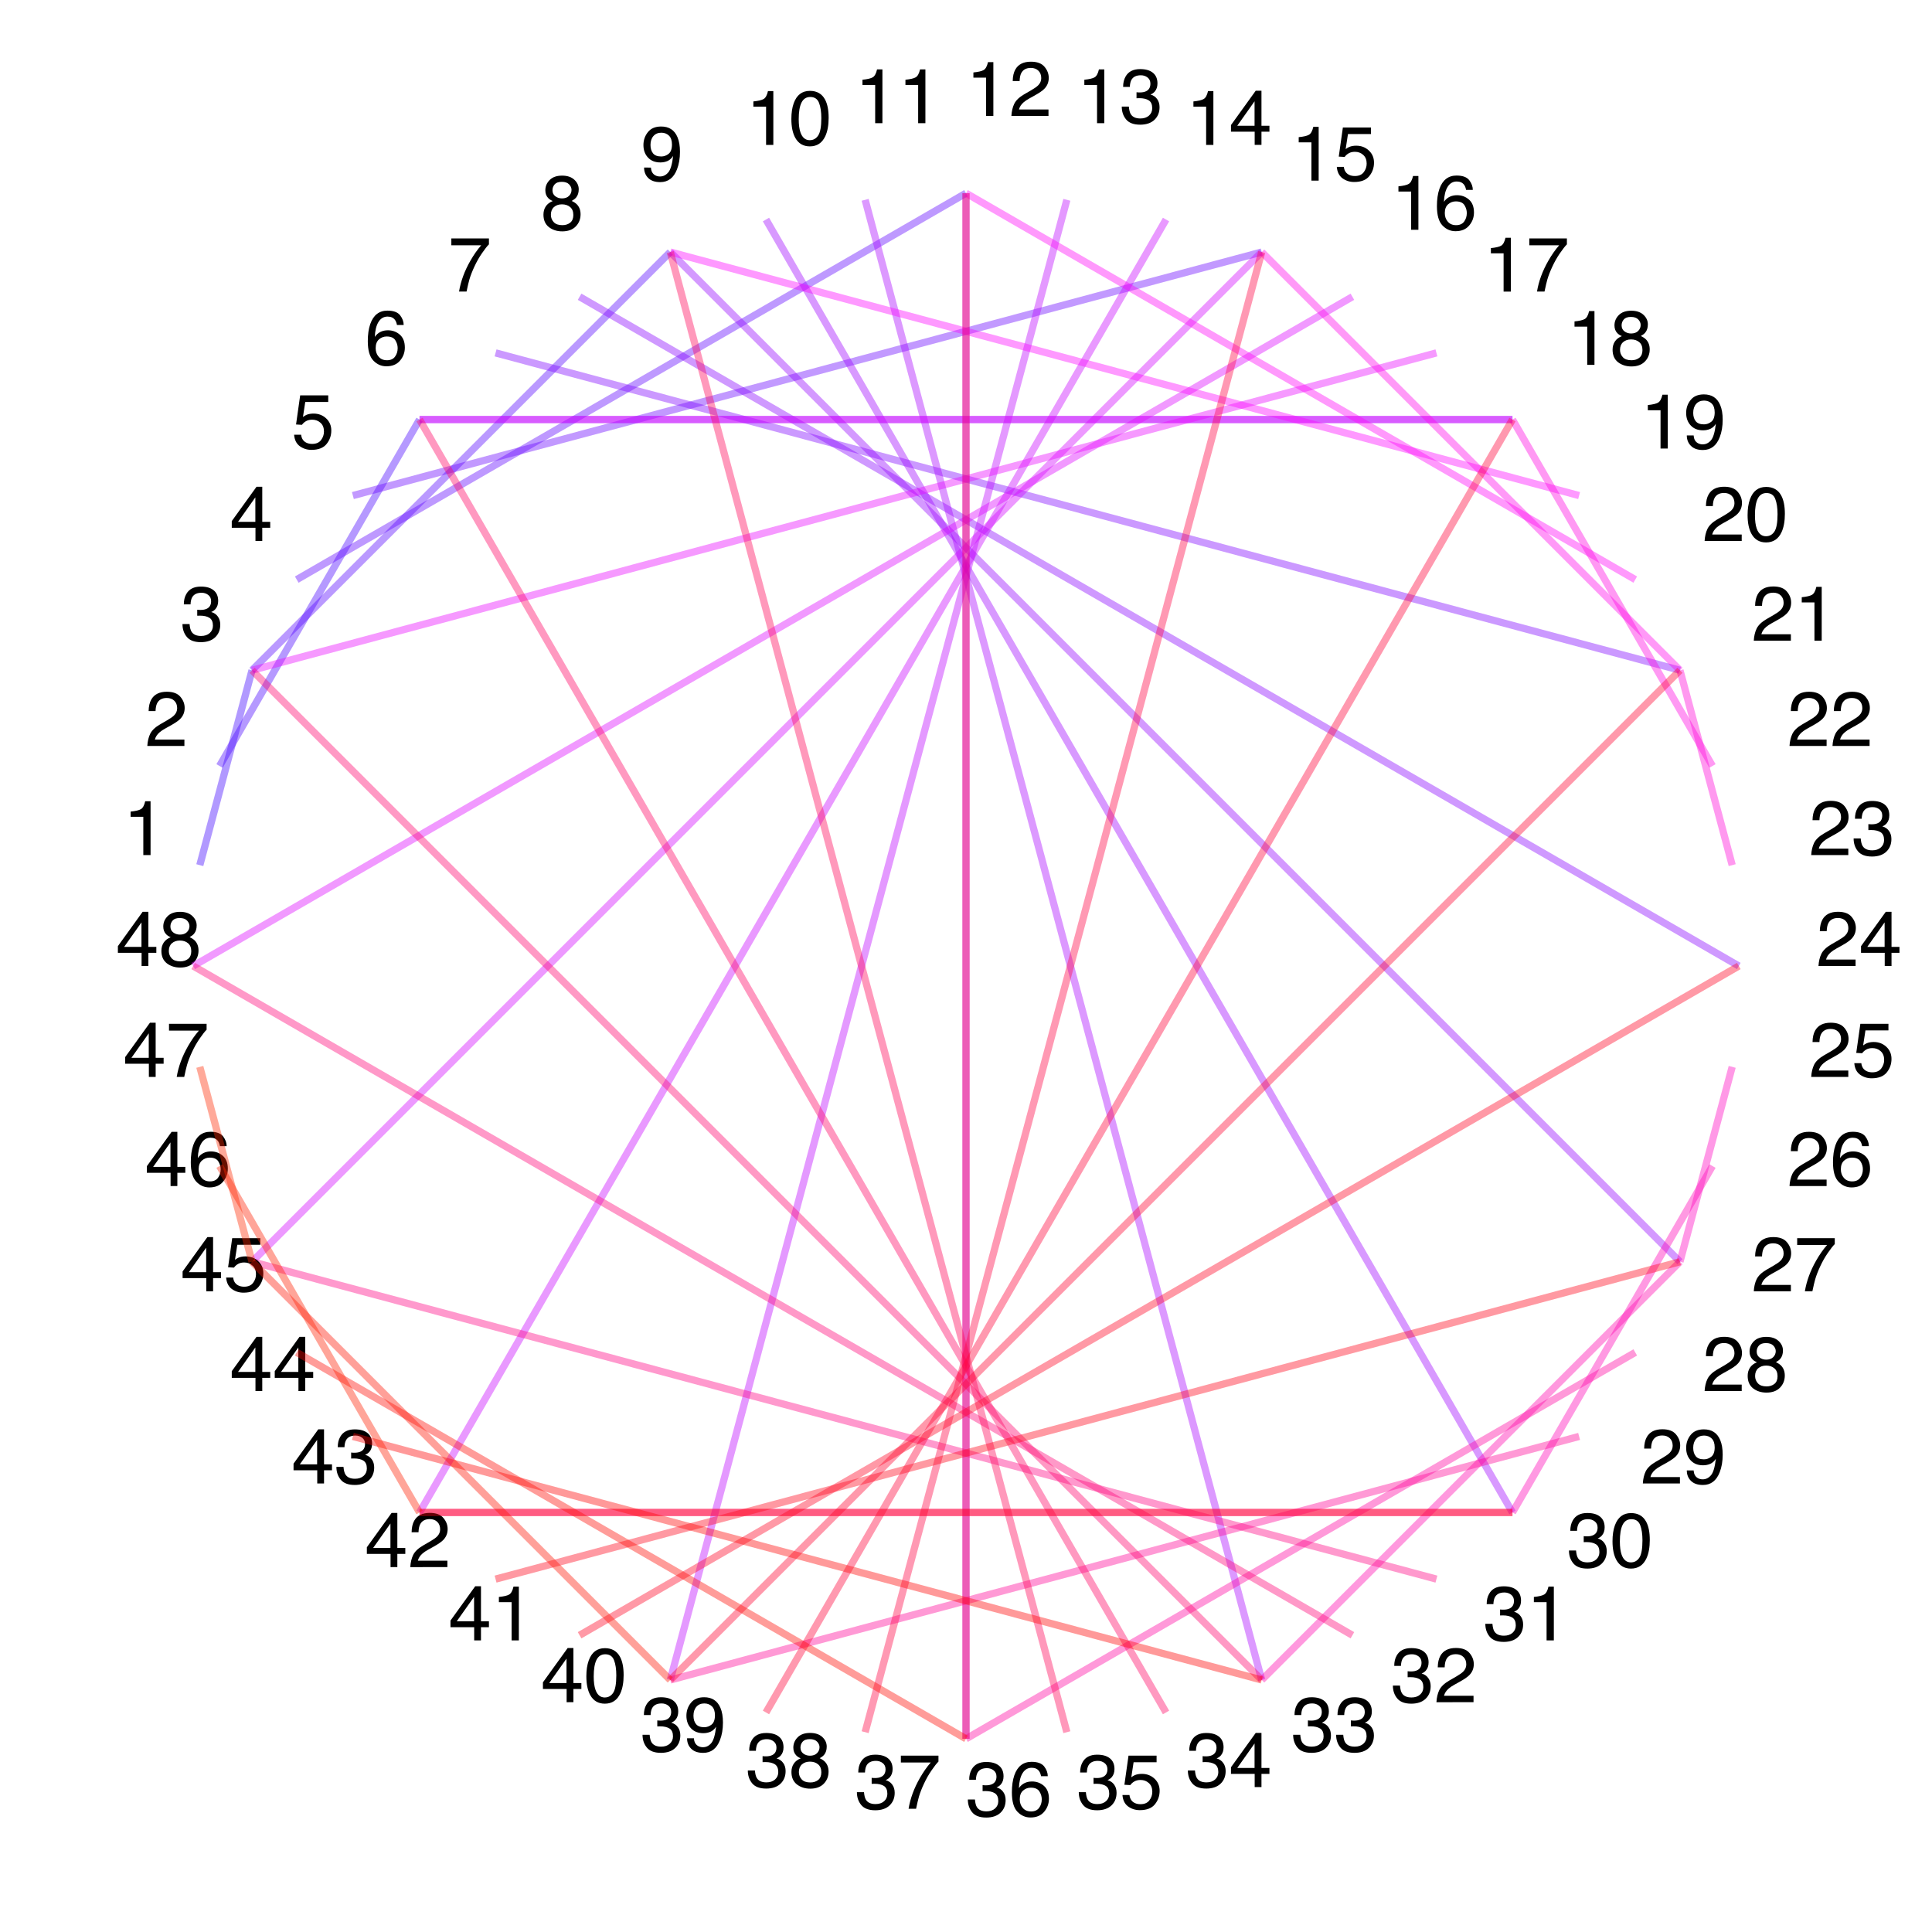 <svg height="200pt" viewBox="0 0 200 200" width="200pt" xmlns="http://www.w3.org/2000/svg" xmlns:xlink="http://www.w3.org/1999/xlink"><symbol id="a" overflow="visible"><path d="m2.645-1.98v-2.535l-1.793 2.535zm.012 1.98v-1.367h-2.453v-.688l2.562-3.555h.594v3.629h.824v.613h-.824v1.367zm0 0"/></symbol><symbol id="b" overflow="visible"><path d="m2.176-3.25c.309 0 .551-.086.727-.258.176-.176.262-.383.262-.621 0-.207-.082-.398-.25-.574-.168-.176-.422-.262-.762-.262s-.582.086-.734.262c-.152.176-.227.379-.227.613 0 .262.098.469.293.617.195.148.426.223.691.223zm.043 2.77c.324 0 .594-.09.812-.262.215-.176.32-.441.32-.789 0-.363-.109-.637-.332-.824-.223-.188-.504-.281-.852-.281-.336 0-.609.098-.824.285-.211.191-.316.457-.316.797 0 .293.098.543.293.758.191.211.492.316.898.316zm-1-2.5c-.195-.082-.348-.18-.457-.293-.207-.207-.309-.48-.309-.812 0-.418.152-.773.453-1.074.301-.301.73-.449 1.285-.449.535 0 .957.141 1.262.422.305.285.457.613.457.992 0 .348-.09.633-.266.848-.098.121-.254.242-.461.359.23.105.414.23.547.367.246.262.371.598.371 1.016 0 .492-.164.91-.496 1.254-.332.34-.797.512-1.402.512-.543 0-1.004-.148-1.383-.441-.375-.297-.562-.727-.562-1.289 0-.332.082-.617.242-.859.16-.238.402-.422.719-.551zm0 0"/></symbol><symbol id="c" overflow="visible"><path d="m.766-3.961v-.539c.508-.051.863-.133 1.062-.25.199-.113.352-.387.449-.82h.555v5.57h-.75v-3.961zm0 0"/></symbol><symbol id="d" overflow="visible"><path d="m.25 0c.027-.48.125-.902.297-1.258.176-.355.512-.68 1.016-.973l.75-.434c.336-.195.57-.363.707-.5.215-.215.32-.465.32-.742 0-.324-.098-.586-.293-.773-.195-.191-.457-.289-.781-.289-.48 0-.816.184-1 .547-.098.195-.152.465-.164.812h-.715c.008-.488.098-.883.27-1.191.305-.543.844-.812 1.613-.812.641 0 1.109.172 1.402.52.297.348.445.73.445 1.156 0 .449-.156.832-.473 1.148-.184.184-.508.41-.98.672l-.535.297c-.254.141-.457.273-.602.402-.262.227-.426.477-.492.754h3.055v.664zm0 0"/></symbol><symbol id="e" overflow="visible"><path d="m2.078.152c-.66 0-1.141-.184-1.438-.543-.301-.363-.449-.809-.449-1.328h.734c.031.363.098.625.203.789.184.293.512.441.988.441.371 0 .668-.098.891-.297.223-.199.336-.453.336-.766 0-.387-.117-.656-.352-.809-.238-.152-.566-.23-.984-.23-.047 0-.094 0-.141.004-.051 0-.098 0-.148.004v-.621c.074.008.133.012.184.016.051.004.102.004.16.004.262 0 .48-.043.648-.125.297-.145.445-.406.445-.781 0-.277-.098-.492-.297-.645s-.43-.227-.691-.227c-.469 0-.793.156-.973.469-.098.172-.156.418-.168.734h-.695c0-.418.082-.77.25-1.062.285-.52.789-.781 1.512-.781.57 0 1.012.125 1.324.383.312.254.469.621.469 1.102 0 .344-.094.621-.277.836-.113.133-.262.238-.445.312.293.082.523.234.688.469.168.23.25.512.25.844 0 .535-.176.969-.527 1.305-.352.336-.852.504-1.496.504zm0 0"/></symbol><symbol id="f" overflow="visible"><path d="m.988-1.426c.047.402.234.68.559.832.168.078.359.117.578.117.418 0 .727-.133.926-.398s.301-.559.301-.883c0-.391-.117-.691-.359-.906-.238-.215-.523-.32-.855-.32-.242 0-.449.047-.621.141-.176.094-.324.223-.445.391l-.609-.035.426-3.012h2.906v.68h-2.379l-.238 1.555c.129-.098.254-.172.371-.223.207-.086.449-.129.723-.129.512 0 .949.164 1.305.496.355.332.535.75.535 1.258 0 .527-.164.996-.492 1.398-.324.402-.848.605-1.562.605-.457 0-.859-.129-1.211-.383-.348-.258-.543-.652-.586-1.184zm0 0"/></symbol><symbol id="g" overflow="visible"><path d="m2.34-5.617c.625 0 1.059.164 1.309.484.246.324.367.66.367 1.004h-.695c-.043-.223-.109-.395-.199-.52-.168-.234-.426-.352-.77-.352-.395 0-.707.18-.938.547-.23.363-.359.883-.387 1.559.16-.238.363-.414.609-.531.223-.105.473-.156.75-.156.469 0 .879.148 1.227.449.348.301.523.746.523 1.34 0 .508-.164.957-.496 1.348-.332.395-.801.59-1.414.59-.523 0-.977-.199-1.355-.598-.379-.395-.57-1.062-.57-2.004 0-.695.086-1.285.254-1.77.324-.926.922-1.391 1.785-1.391zm-.051 5.137c.371 0 .648-.125.828-.371.184-.25.277-.543.277-.883 0-.285-.082-.559-.246-.82-.164-.258-.461-.387-.895-.387-.301 0-.566.102-.793.301-.23.199-.344.504-.344.906 0 .355.102.652.312.891.207.242.492.363.859.363zm0 0"/></symbol><symbol id="h" overflow="visible"><path d="m4.184-5.5v.613c-.18.176-.418.477-.715.91-.301.434-.562.898-.793 1.398-.227.488-.398.93-.516 1.332-.074.258-.172.672-.293 1.246h-.777c.176-1.066.566-2.129 1.172-3.188.355-.621.73-1.156 1.125-1.605h-3.094v-.707zm0 0"/></symbol><symbol id="i" overflow="visible"><path d="m1.062-1.352c.02.387.172.656.449.805.145.078.305.117.484.117.336 0 .621-.141.859-.422.238-.277.406-.848.504-1.703-.156.246-.352.422-.578.523-.23.098-.48.148-.746.148-.539 0-.965-.168-1.277-.504-.316-.336-.473-.77-.473-1.297 0-.508.156-.953.465-1.34.309-.387.766-.578 1.371-.578.816 0 1.379.367 1.688 1.102.172.402.258.91.258 1.516 0 .684-.102 1.293-.309 1.82-.34.879-.918 1.32-1.734 1.32-.547 0-.961-.145-1.246-.43-.285-.285-.426-.645-.426-1.078zm1.066-1.148c.277 0 .535-.094.762-.273.23-.184.348-.508.348-.965 0-.41-.105-.719-.309-.918-.207-.203-.473-.305-.793-.305-.344 0-.617.117-.816.344-.203.23-.305.539-.305.926 0 .363.09.652.266.871.176.215.461.32.848.32zm0 0"/></symbol><symbol id="j" overflow="visible"><path d="m2.164-5.594c.723 0 1.246.297 1.57.895.25.461.375 1.094.375 1.895 0 .762-.113 1.391-.34 1.887-.328.715-.863 1.07-1.609 1.07-.672 0-1.172-.293-1.5-.875-.273-.488-.41-1.141-.41-1.961 0-.637.082-1.18.246-1.637.309-.848.863-1.273 1.668-1.273zm-.008 5.105c.363 0 .656-.16.871-.484.215-.324.324-.926.324-1.805 0-.637-.078-1.16-.234-1.566-.156-.41-.461-.617-.91-.617-.414 0-.715.195-.91.586-.191.387-.285.961-.285 1.719 0 .57.062 1.027.184 1.375.188.527.508.793.961.793zm0 0"/></symbol><g><use x="12" xlink:href="#a" y="100"/><use x="16.449" xlink:href="#b" y="100"/></g><use x="12.754" xlink:href="#c" y="88.516"/><path d="m20.684 89.559 5.406-20.172" fill="none" stroke="#3e00ff" stroke-miterlimit="10" stroke-opacity=".4" stroke-width=".75"/><use x="15" xlink:href="#d" y="77.223"/><path d="m22.727 79.293 20.703-35.863" fill="none" stroke="#4800ff" stroke-miterlimit="10" stroke-opacity=".4" stroke-width=".75"/><use x="18.699" xlink:href="#e" y="66.324"/><path d="m26.09 69.387 43.297-43.297" fill="none" stroke="#5300ff" stroke-miterlimit="10" stroke-opacity=".4" stroke-width=".75"/><use x="23.789" xlink:href="#a" y="56"/><path d="m30.719 60 69.281-40" fill="none" stroke="#5e00ff" stroke-miterlimit="10" stroke-opacity=".4" stroke-width=".75"/><use x="30.184" xlink:href="#f" y="46.43"/><path d="m36.531 51.301 94.082-25.211" fill="none" stroke="#6800ff" stroke-miterlimit="10" stroke-opacity=".4" stroke-width=".75"/><use x="37.773" xlink:href="#g" y="37.773"/><path d="m43.43 43.43h113.141" fill="none" stroke="#7300ff" stroke-miterlimit="10" stroke-opacity=".4" stroke-width=".75"/><use x="46.43" xlink:href="#h" y="30.184"/><path d="m51.301 36.531 122.609 32.855" fill="none" stroke="#7d00ff" stroke-miterlimit="10" stroke-opacity=".4" stroke-width=".75"/><use x="56" xlink:href="#b" y="23.789"/><path d="m60 30.719 120 69.281" fill="none" stroke="#80f" stroke-miterlimit="10" stroke-opacity=".4" stroke-width=".75"/><use x="66.324" xlink:href="#i" y="18.699"/><path d="m69.387 26.09 104.523 104.523" fill="none" stroke="#9300ff" stroke-miterlimit="10" stroke-opacity=".4" stroke-width=".75"/><g><use x="77.223" xlink:href="#c" y="15"/><use x="81.672" xlink:href="#j" y="15"/></g><path d="m79.293 22.727 77.277 133.844" fill="none" stroke="#9d00ff" stroke-miterlimit="10" stroke-opacity=".4" stroke-width=".75"/><g><use x="88.516" xlink:href="#c" y="12.754"/><use x="92.965" xlink:href="#c" y="12.754"/></g><path d="m89.559 20.684 41.055 153.227" fill="none" stroke="#a800ff" stroke-miterlimit="10" stroke-opacity=".4" stroke-width=".75"/><g><use x="100" xlink:href="#c" y="12"/><use x="104.449" xlink:href="#d" y="12"/></g><path d="m100 20v160" fill="none" stroke="#b300ff" stroke-miterlimit="10" stroke-opacity=".4" stroke-width=".75"/><g><use x="111.484" xlink:href="#c" y="12.754"/><use x="115.934" xlink:href="#e" y="12.754"/></g><path d="m110.441 20.684-41.055 153.227" fill="none" stroke="#bd00ff" stroke-miterlimit="10" stroke-opacity=".4" stroke-width=".75"/><g><use x="122.777" xlink:href="#c" y="15"/><use x="127.227" xlink:href="#a" y="15"/></g><path d="m120.707 22.727-77.277 133.844" fill="none" stroke="#c800ff" stroke-miterlimit="10" stroke-opacity=".4" stroke-width=".75"/><g><use x="133.676" xlink:href="#c" y="18.699"/><use x="138.125" xlink:href="#f" y="18.699"/></g><path d="m130.613 26.09-104.523 104.523" fill="none" stroke="#d200ff" stroke-miterlimit="10" stroke-opacity=".4" stroke-width=".75"/><g><use x="144" xlink:href="#c" y="23.789"/><use x="148.449" xlink:href="#g" y="23.789"/></g><path d="m140 30.719-120 69.281" fill="none" stroke="#d0f" stroke-miterlimit="10" stroke-opacity=".4" stroke-width=".75"/><g><use x="153.57" xlink:href="#c" y="30.184"/><use x="158.02" xlink:href="#h" y="30.184"/></g><path d="m148.699 36.531-122.609 32.855" fill="none" stroke="#e800ff" stroke-miterlimit="10" stroke-opacity=".4" stroke-width=".75"/><g><use x="162.227" xlink:href="#c" y="37.773"/><use x="166.676" xlink:href="#b" y="37.773"/></g><path d="m156.57 43.43h-113.141" fill="none" stroke="#f200ff" stroke-miterlimit="10" stroke-opacity=".4" stroke-width=".75"/><g><use x="169.816" xlink:href="#c" y="46.43"/><use x="174.266" xlink:href="#i" y="46.43"/></g><path d="m163.469 51.301-94.082-25.211" fill="none" stroke="#fd00ff" stroke-miterlimit="10" stroke-opacity=".4" stroke-width=".75"/><g><use x="176.211" xlink:href="#d" y="56"/><use x="180.66" xlink:href="#j" y="56"/></g><path d="m169.281 60-69.281-40" fill="none" stroke="#ff00f7" stroke-miterlimit="10" stroke-opacity=".4" stroke-width=".75"/><g><use x="181.301" xlink:href="#d" y="66.324"/><use x="185.75" xlink:href="#c" y="66.324"/></g><path d="m173.91 69.387-43.297-43.297" fill="none" stroke="#ff00ec" stroke-miterlimit="10" stroke-opacity=".4" stroke-width=".75"/><g><use x="185" xlink:href="#d" y="77.223"/><use x="189.449" xlink:href="#d" y="77.223"/></g><path d="m177.273 79.293-20.703-35.863" fill="none" stroke="#ff00e1" stroke-miterlimit="10" stroke-opacity=".4" stroke-width=".75"/><g><use x="187.246" xlink:href="#d" y="88.516"/><use x="191.695" xlink:href="#e" y="88.516"/></g><path d="m179.316 89.559-5.406-20.172" fill="none" stroke="#ff00d7" stroke-miterlimit="10" stroke-opacity=".4" stroke-width=".75"/><g><use x="188" xlink:href="#d" y="100"/><use x="192.449" xlink:href="#a" y="100"/></g><g><use x="187.246" xlink:href="#d" y="111.484"/><use x="191.695" xlink:href="#f" y="111.484"/></g><path d="m179.316 110.441-5.406 20.172" fill="none" stroke="#ff00c1" stroke-miterlimit="10" stroke-opacity=".4" stroke-width=".75"/><g><use x="185" xlink:href="#d" y="122.777"/><use x="189.449" xlink:href="#g" y="122.777"/></g><path d="m177.273 120.707-20.703 35.863" fill="none" stroke="#ff00b7" stroke-miterlimit="10" stroke-opacity=".4" stroke-width=".75"/><g><use x="181.301" xlink:href="#d" y="133.676"/><use x="185.75" xlink:href="#h" y="133.676"/></g><path d="m173.91 130.613-43.297 43.297" fill="none" stroke="#ff00ac" stroke-miterlimit="10" stroke-opacity=".4" stroke-width=".75"/><g><use x="176.211" xlink:href="#d" y="144"/><use x="180.66" xlink:href="#b" y="144"/></g><path d="m169.281 140-69.281 40" fill="none" stroke="#ff00a1" stroke-miterlimit="10" stroke-opacity=".4" stroke-width=".75"/><g><use x="169.816" xlink:href="#d" y="153.57"/><use x="174.266" xlink:href="#i" y="153.57"/></g><path d="m163.469 148.699-94.082 25.211" fill="none" stroke="#ff0097" stroke-miterlimit="10" stroke-opacity=".4" stroke-width=".75"/><g><use x="162.227" xlink:href="#e" y="162.227"/><use x="166.676" xlink:href="#j" y="162.227"/></g><path d="m156.57 156.57h-113.141" fill="none" stroke="#ff008c" stroke-miterlimit="10" stroke-opacity=".4" stroke-width=".75"/><g><use x="153.57" xlink:href="#e" y="169.816"/><use x="158.02" xlink:href="#c" y="169.816"/></g><path d="m148.699 163.469-122.609-32.855" fill="none" stroke="#ff0082" stroke-miterlimit="10" stroke-opacity=".4" stroke-width=".75"/><g><use x="144" xlink:href="#e" y="176.211"/><use x="148.449" xlink:href="#d" y="176.211"/></g><path d="m140 169.281-120-69.281" fill="none" stroke="#f07" stroke-miterlimit="10" stroke-opacity=".4" stroke-width=".75"/><g><use x="133.676" xlink:href="#e" y="181.301"/><use x="138.125" xlink:href="#e" y="181.301"/></g><path d="m130.613 173.91-104.523-104.523" fill="none" stroke="#ff006c" stroke-miterlimit="10" stroke-opacity=".4" stroke-width=".75"/><g><use x="122.777" xlink:href="#e" y="185"/><use x="127.227" xlink:href="#a" y="185"/></g><path d="m120.707 177.273-77.277-133.844" fill="none" stroke="#ff0062" stroke-miterlimit="10" stroke-opacity=".4" stroke-width=".75"/><g><use x="111.484" xlink:href="#e" y="187.246"/><use x="115.934" xlink:href="#f" y="187.246"/></g><path d="m110.441 179.316-41.055-153.227" fill="none" stroke="#ff0057" stroke-miterlimit="10" stroke-opacity=".4" stroke-width=".75"/><g><use x="100" xlink:href="#e" y="188"/><use x="104.449" xlink:href="#g" y="188"/></g><path d="m100 180v-160" fill="none" stroke="#ff004d" stroke-miterlimit="10" stroke-opacity=".4" stroke-width=".75"/><g><use x="88.516" xlink:href="#e" y="187.246"/><use x="92.965" xlink:href="#h" y="187.246"/></g><path d="m89.559 179.316 41.055-153.227" fill="none" stroke="#ff0042" stroke-miterlimit="10" stroke-opacity=".4" stroke-width=".75"/><g><use x="77.223" xlink:href="#e" y="185"/><use x="81.672" xlink:href="#b" y="185"/></g><path d="m79.293 177.273 77.277-133.844" fill="none" stroke="#ff0037" stroke-miterlimit="10" stroke-opacity=".4" stroke-width=".75"/><g><use x="66.324" xlink:href="#e" y="181.301"/><use x="70.773" xlink:href="#i" y="181.301"/></g><path d="m69.387 173.91 104.523-104.523" fill="none" stroke="#ff002d" stroke-miterlimit="10" stroke-opacity=".4" stroke-width=".75"/><g><use x="56" xlink:href="#a" y="176.211"/><use x="60.449" xlink:href="#j" y="176.211"/></g><path d="m60 169.281 120-69.281" fill="none" stroke="#f02" stroke-miterlimit="10" stroke-opacity=".4" stroke-width=".75"/><g><use x="46.43" xlink:href="#a" y="169.816"/><use x="50.879" xlink:href="#c" y="169.816"/></g><path d="m51.301 163.469 122.609-32.855" fill="none" stroke="#ff0017" stroke-miterlimit="10" stroke-opacity=".4" stroke-width=".75"/><g><use x="37.773" xlink:href="#a" y="162.227"/><use x="42.223" xlink:href="#d" y="162.227"/></g><path d="m43.43 156.57h113.141" fill="none" stroke="#ff000d" stroke-miterlimit="10" stroke-opacity=".4" stroke-width=".75"/><g><use x="30.184" xlink:href="#a" y="153.57"/><use x="34.633" xlink:href="#e" y="153.57"/></g><path d="m36.531 148.699 94.082 25.211" fill="none" stroke="#ff0002" stroke-miterlimit="10" stroke-opacity=".4" stroke-width=".75"/><g><use x="23.789" xlink:href="#a" y="144"/><use x="28.238" xlink:href="#a" y="144"/></g><path d="m30.719 140 69.281 40" fill="none" stroke="#ff0800" stroke-miterlimit="10" stroke-opacity=".4" stroke-width=".75"/><g><use x="18.699" xlink:href="#a" y="133.676"/><use x="23.148" xlink:href="#f" y="133.676"/></g><path d="m26.09 130.613 43.297 43.297" fill="none" stroke="#ff1300" stroke-miterlimit="10" stroke-opacity=".4" stroke-width=".75"/><g><use x="15" xlink:href="#a" y="122.777"/><use x="19.449" xlink:href="#g" y="122.777"/></g><path d="m22.727 120.707 20.703 35.863" fill="none" stroke="#ff1e00" stroke-miterlimit="10" stroke-opacity=".4" stroke-width=".75"/><g><use x="12.754" xlink:href="#a" y="111.484"/><use x="17.203" xlink:href="#h" y="111.484"/></g><path d="m20.684 110.441 5.406 20.172" fill="none" stroke="#ff2800" stroke-miterlimit="10" stroke-opacity=".4" stroke-width=".75"/></svg>